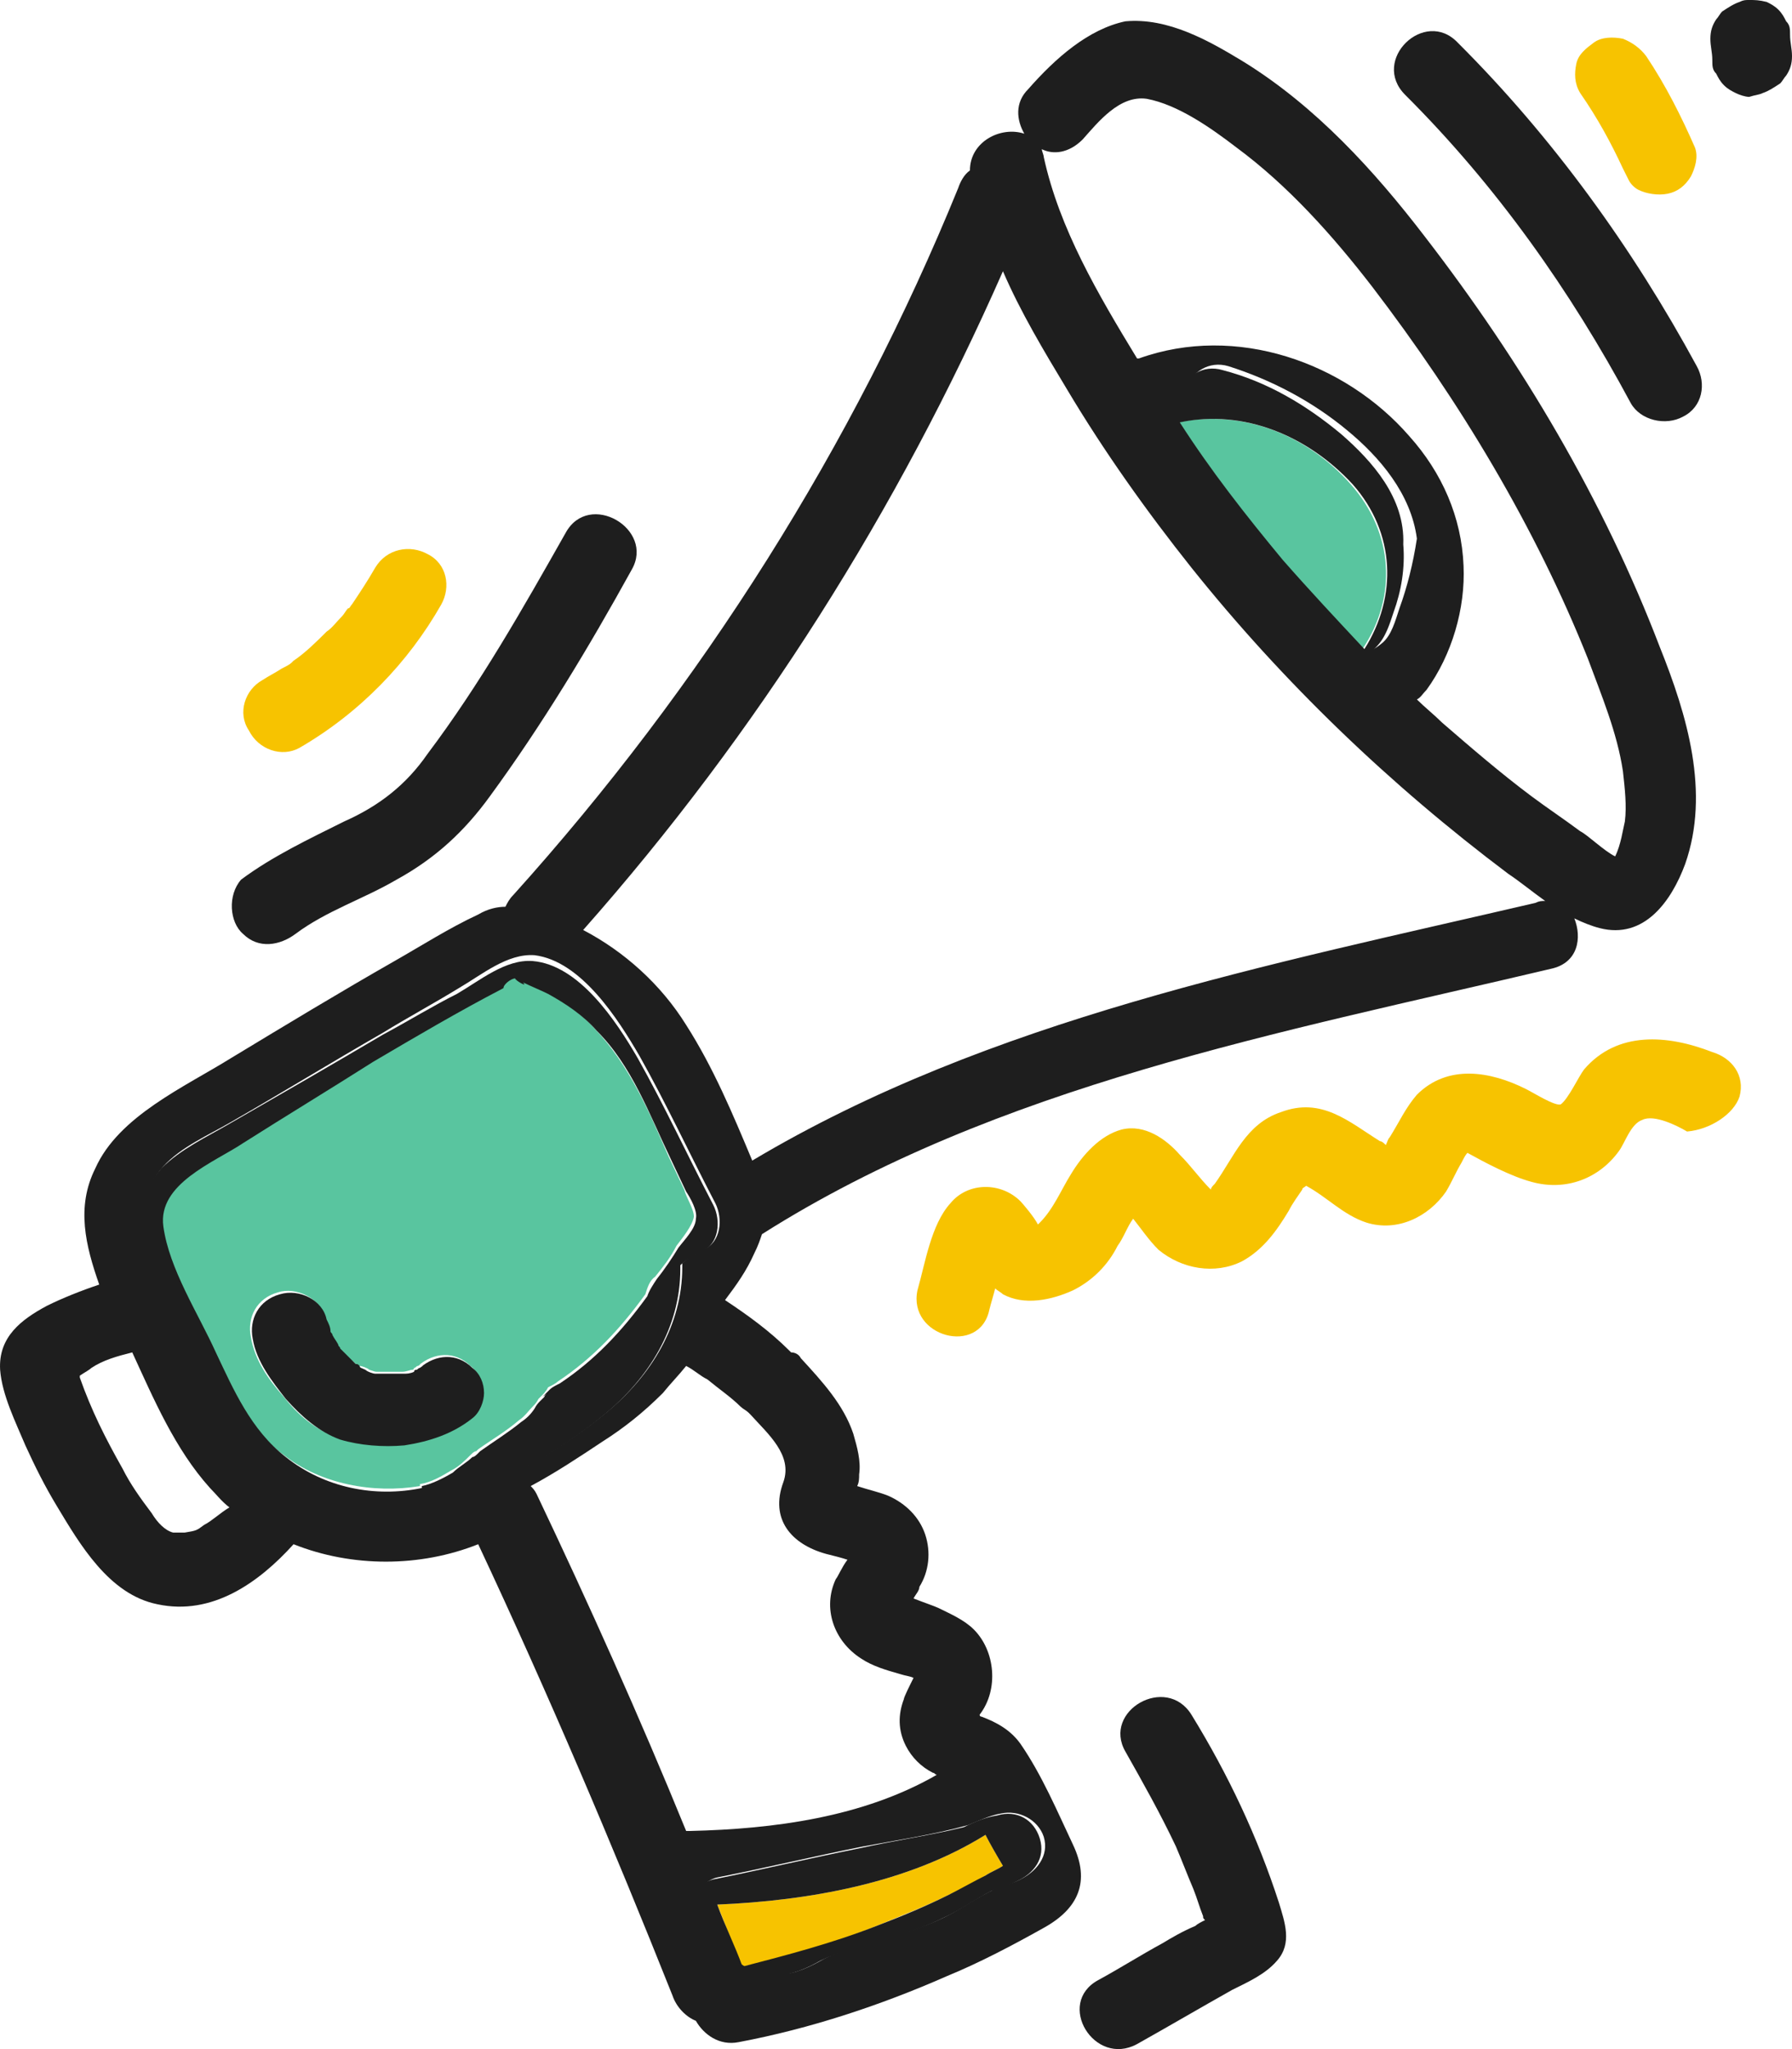 <svg width="56" height="64" viewBox="0 0 56 64" fill="none" xmlns="http://www.w3.org/2000/svg">
<path d="M36.808 13.192C37.84 14.645 38.873 16.097 40.026 17.489C40.816 18.457 41.666 19.365 42.577 20.273C43.67 18.639 43.549 16.642 42.213 15.129C40.877 13.616 38.873 12.769 36.808 13.192Z" fill="#59C59F"/>
<path d="M7.534 35.643C6.623 36.248 4.862 36.914 5.044 38.245C5.227 39.577 6.077 40.969 6.684 42.179C7.231 43.389 7.777 44.66 8.871 45.447C10.024 46.355 11.664 46.657 13.122 46.415C13.122 46.415 13.122 46.415 13.122 46.355C13.486 46.294 13.79 46.112 14.094 45.931C14.337 45.81 14.519 45.628 14.701 45.447C14.762 45.386 14.822 45.326 14.883 45.326L14.944 45.265C15.369 44.963 15.794 44.721 16.219 44.358C16.402 44.236 16.523 44.055 16.645 43.934C16.705 43.873 16.766 43.813 16.827 43.692C16.887 43.631 16.887 43.631 16.948 43.571C17.009 43.51 17.13 43.389 16.887 43.571C17.009 43.51 17.07 43.45 17.13 43.329C17.252 43.268 17.373 43.208 17.434 43.147C18.527 42.421 19.378 41.513 20.167 40.424C20.228 40.242 20.288 40 20.471 39.879C20.714 39.577 20.957 39.274 21.139 38.911C21.321 38.669 21.625 38.306 21.685 38.003C21.685 37.761 21.442 37.398 21.382 37.156L20.896 36.127C20.288 34.736 19.681 33.283 18.588 32.133C18.163 31.649 17.616 31.286 17.07 30.984C16.827 30.863 16.523 30.742 16.28 30.62C16.462 30.742 16.037 30.56 16.037 30.5C15.916 30.56 15.673 30.742 15.551 30.802C14.215 31.528 12.818 32.315 11.482 33.102C10.207 33.949 8.871 34.796 7.534 35.643ZM11.786 42.845C12.029 42.845 12.272 42.845 12.454 42.845C12.515 42.845 12.515 42.845 12.575 42.845C12.697 42.845 12.818 42.784 12.879 42.784C12.879 42.784 12.94 42.784 12.94 42.724C13.001 42.724 13.001 42.663 13.061 42.663C13.183 42.602 13.122 42.602 13.061 42.663C13.547 42.239 14.215 42.179 14.701 42.663C14.944 42.845 15.065 43.208 15.065 43.45C15.065 43.692 14.944 44.115 14.701 44.236C14.033 44.721 13.365 44.963 12.575 45.084C11.968 45.144 11.178 45.144 10.571 44.902C9.842 44.66 9.296 44.176 8.871 43.631C8.385 43.087 7.96 42.481 7.838 41.755C7.717 41.15 8.02 40.545 8.688 40.364C9.235 40.182 10.024 40.545 10.146 41.15C10.146 41.271 10.268 41.392 10.268 41.513C10.268 41.574 10.328 41.574 10.328 41.634C10.389 41.755 10.45 41.816 10.51 41.937C10.51 41.997 10.571 41.997 10.571 42.058C10.693 42.239 10.875 42.421 11.057 42.542L11.118 42.602C11.178 42.602 11.178 42.663 11.239 42.663C11.3 42.663 11.482 42.724 11.543 42.784C11.725 42.845 11.725 42.845 11.786 42.845Z" fill="#59C59F"/>
<path d="M23.205 61.423C24.662 61.12 26.059 60.697 27.395 60.152C28.124 59.849 28.913 59.547 29.642 59.184C30.007 59.002 30.432 58.821 30.796 58.579C30.979 58.458 31.161 58.397 31.343 58.276C31.161 57.974 30.918 57.55 30.796 57.308C28.367 58.821 25.27 59.365 22.415 59.486C22.658 60.092 22.901 60.757 23.205 61.423Z" fill="#F7C300"/>
<path d="M15.794 28.321C15.551 28.321 15.248 28.382 14.944 28.563C14.033 28.987 13.183 29.531 12.332 30.015C10.632 30.984 8.931 32.013 7.231 33.041C5.773 33.949 3.708 34.857 2.979 36.491C2.372 37.701 2.676 38.911 3.101 40.122C2.554 40.303 1.947 40.545 1.461 40.787C0.672 41.211 -0.057 41.755 0.004 42.784C0.064 43.571 0.489 44.418 0.793 45.144C1.097 45.81 1.4 46.415 1.765 47.02C2.494 48.231 3.405 49.804 4.923 50.107C6.624 50.47 8.081 49.441 9.174 48.231C10.996 48.957 13.122 48.957 14.944 48.231C17.13 52.89 19.135 57.611 21.017 62.331C21.139 62.694 21.442 62.996 21.746 63.117C21.989 63.541 22.475 63.904 23.082 63.783C25.329 63.359 27.516 62.633 29.581 61.725C30.613 61.302 31.646 60.757 32.617 60.213C33.711 59.608 34.075 58.76 33.529 57.611C33.043 56.582 32.557 55.432 31.889 54.464C31.585 54.04 31.16 53.798 30.674 53.617C30.674 53.617 30.613 53.617 30.613 53.556C31.221 52.769 31.099 51.559 30.431 50.893C30.128 50.591 29.702 50.409 29.338 50.228C29.216 50.167 28.852 50.046 28.548 49.925C28.609 49.804 28.731 49.683 28.731 49.562C29.034 49.078 29.095 48.473 28.913 47.928C28.731 47.383 28.305 46.96 27.759 46.718C27.455 46.597 27.151 46.536 26.787 46.415C26.848 46.294 26.848 46.173 26.848 46.052C26.909 45.629 26.787 45.205 26.666 44.781C26.362 43.873 25.694 43.147 25.026 42.421C24.965 42.3 24.844 42.24 24.722 42.24C24.722 42.24 24.722 42.24 24.661 42.179C24.054 41.574 23.386 41.09 22.657 40.606C23.022 40.122 23.325 39.698 23.568 39.153C23.69 38.911 23.75 38.73 23.811 38.548C31.16 33.889 40.027 32.255 48.469 30.258C49.319 30.076 49.441 29.289 49.198 28.684C49.441 28.805 49.744 28.926 49.987 28.987C51.384 29.35 52.234 28.14 52.66 26.99C53.449 24.751 52.72 22.33 51.87 20.212C50.109 15.613 47.558 11.316 44.521 7.383C42.942 5.325 41.12 3.328 38.873 1.936C37.78 1.271 36.505 0.545 35.168 0.666C34.014 0.908 32.982 1.815 32.132 2.784C31.706 3.207 31.767 3.752 32.01 4.176C31.281 3.933 30.31 4.418 30.31 5.325C30.128 5.446 30.006 5.688 29.945 5.87C26.666 13.918 21.928 21.422 16.037 27.958C15.916 28.079 15.855 28.2 15.794 28.321ZM6.381 47.626C6.138 47.807 6.138 47.807 5.773 47.867C5.713 47.867 5.713 47.867 5.713 47.867C5.713 47.867 5.713 47.867 5.591 47.867C5.53 47.867 5.53 47.867 5.53 47.867C5.53 47.867 5.47 47.867 5.409 47.867C5.166 47.807 4.923 47.565 4.741 47.262C4.376 46.778 4.073 46.355 3.83 45.87C3.283 44.902 2.858 44.055 2.494 43.026V42.966C2.676 42.845 2.797 42.784 2.858 42.724C3.222 42.482 3.648 42.361 4.133 42.24C4.802 43.692 5.47 45.265 6.563 46.476C6.745 46.657 6.927 46.899 7.17 47.081C6.866 47.262 6.624 47.504 6.381 47.626ZM30.249 57.005C30.553 56.884 30.917 56.703 31.281 56.642C31.828 56.521 32.435 56.824 32.617 57.368C32.8 57.974 32.375 58.458 31.889 58.7C31.646 58.821 31.403 58.881 31.099 59.002C30.553 59.244 30.067 59.608 29.581 59.849C28.731 60.273 27.82 60.515 26.909 60.757C26.483 60.878 26.119 60.999 25.755 61.181C25.329 61.423 24.844 61.665 24.358 61.665C23.629 61.725 22.961 61.362 22.657 60.757C22.232 60.697 21.807 60.455 21.686 59.971C21.564 59.426 21.868 58.76 22.414 58.639C23.933 58.337 25.451 57.974 26.969 57.671C27.941 57.489 29.156 57.308 30.249 57.005ZM23.143 43.934C23.204 43.995 23.325 44.055 23.386 44.116L23.447 44.176C23.993 44.781 24.783 45.447 24.479 46.294C24.054 47.444 24.722 48.231 25.815 48.533C26.058 48.594 26.301 48.654 26.483 48.715C26.301 48.957 26.18 49.259 26.119 49.32C25.694 50.228 26.058 51.256 26.909 51.801C27.273 52.043 27.698 52.164 28.123 52.285C28.305 52.346 28.427 52.346 28.548 52.406C28.427 52.648 28.245 53.011 28.245 53.072C28.062 53.556 28.062 54.04 28.305 54.524C28.488 54.887 28.791 55.19 29.156 55.371C29.216 55.371 29.216 55.432 29.277 55.432C26.969 56.763 24.176 57.126 21.564 57.187C21.503 57.187 21.503 57.187 21.442 57.187C19.985 53.617 18.406 50.107 16.766 46.657C16.705 46.536 16.645 46.476 16.584 46.415C17.373 45.992 18.102 45.507 18.831 45.023C19.499 44.6 20.106 44.116 20.714 43.51C20.957 43.208 21.2 42.966 21.442 42.663C21.686 42.784 21.868 42.966 22.111 43.087C22.475 43.389 22.839 43.632 23.143 43.934ZM33.832 4.357C34.318 3.812 34.986 2.965 35.836 3.086C36.808 3.268 37.841 3.994 38.63 4.599C40.27 5.809 41.667 7.383 42.882 8.956C45.614 12.527 47.983 16.46 49.623 20.575C50.048 21.725 50.534 22.875 50.716 24.085C50.777 24.63 50.838 25.174 50.777 25.658C50.716 25.901 50.655 26.385 50.473 26.748C50.109 26.566 49.623 26.082 49.38 25.961C48.894 25.598 48.348 25.235 47.862 24.872C46.89 24.146 45.979 23.359 45.068 22.572C44.825 22.33 44.521 22.088 44.278 21.846C44.4 21.785 44.461 21.664 44.582 21.543C45.372 20.454 45.797 19.002 45.736 17.67C45.675 16.158 45.068 14.766 44.035 13.616C42.031 11.316 38.63 10.106 35.593 11.195C35.593 11.195 35.593 11.195 35.533 11.195C34.318 9.198 33.103 7.141 32.617 4.902C32.617 4.841 32.557 4.72 32.557 4.66C32.921 4.841 33.407 4.781 33.832 4.357ZM43.732 19.002C43.61 19.365 43.489 19.849 43.185 20.091C42.76 20.454 42.214 20.575 41.728 20.333C41.363 20.152 41.181 19.849 40.938 19.546C40.695 19.244 40.452 18.941 40.27 18.639C39.845 18.094 39.42 17.549 39.055 16.944C38.63 16.4 38.266 15.794 37.901 15.189C37.841 15.068 37.719 14.947 37.658 14.766L37.537 14.584C37.476 14.463 37.355 14.403 37.294 14.282C37.233 14.221 37.233 14.221 37.173 14.161C37.173 14.161 37.112 14.161 37.112 14.1C36.626 13.797 36.444 13.192 36.747 12.648C36.808 12.527 36.869 12.466 36.99 12.345C36.99 12.285 36.99 12.224 37.051 12.164C37.233 11.619 37.78 11.256 38.387 11.437C39.723 11.861 40.999 12.527 42.092 13.434C43.124 14.282 44.096 15.431 44.278 16.823C44.157 17.61 43.975 18.336 43.732 19.002ZM31.342 8.472C31.889 9.743 32.617 10.953 33.346 12.164C34.5 14.1 35.836 15.976 37.233 17.731C40.088 21.301 43.428 24.509 47.133 27.292C47.497 27.534 47.862 27.837 48.287 28.14C48.165 28.14 48.105 28.14 47.983 28.2C39.663 30.137 30.917 31.831 23.508 36.249C22.9 34.796 22.293 33.344 21.442 32.013C20.653 30.742 19.499 29.713 18.224 29.047C23.69 22.875 28.062 15.915 31.342 8.472ZM19.985 32.981C20.835 34.494 21.564 36.067 22.354 37.58C22.596 38.064 22.536 38.79 21.989 39.032C21.746 39.153 21.503 39.274 21.321 39.456C21.321 39.516 21.321 39.577 21.321 39.577C21.321 41.392 20.349 42.966 18.953 44.116C17.556 45.265 15.734 46.294 14.033 46.899C10.753 48.049 7.717 45.507 6.077 42.905C5.287 41.635 4.741 40.182 4.498 38.73C4.376 37.883 4.498 37.096 5.105 36.43C5.652 35.825 6.502 35.462 7.231 35.038C8.81 34.131 10.389 33.162 11.968 32.255C12.758 31.77 13.547 31.347 14.337 30.863C15.066 30.439 15.855 29.773 16.705 29.834C18.163 30.015 19.317 31.831 19.985 32.981Z" fill="#1E1E1E"/>
<path d="M41.909 13.556C40.816 12.648 39.601 11.921 38.204 11.559C37.597 11.377 37.05 11.74 36.868 12.285C36.868 12.345 36.868 12.406 36.807 12.466C36.686 12.527 36.625 12.648 36.565 12.769C36.261 13.313 36.443 13.918 36.929 14.221C36.99 14.221 36.99 14.282 36.99 14.282C37.05 14.342 37.05 14.342 37.111 14.403C37.233 14.463 37.293 14.584 37.354 14.705L37.475 14.887C37.597 15.008 37.658 15.129 37.718 15.31C38.083 15.915 38.508 16.46 38.872 17.065C39.297 17.61 39.662 18.215 40.087 18.76C40.33 19.062 40.573 19.365 40.755 19.668C40.998 19.97 41.18 20.273 41.545 20.454C42.031 20.696 42.638 20.636 43.002 20.212C43.306 19.91 43.427 19.486 43.549 19.123C43.792 18.457 43.913 17.731 43.852 17.005C43.913 15.553 42.881 14.403 41.909 13.556ZM42.638 20.273C41.788 19.365 40.937 18.457 40.087 17.489C38.933 16.097 37.84 14.705 36.868 13.192C38.872 12.769 40.877 13.616 42.273 15.129C43.61 16.642 43.67 18.639 42.638 20.273Z" fill="#1E1E1E"/>
<path d="M11.968 32.315C10.328 33.283 8.749 34.191 7.17 35.099C6.441 35.523 5.652 35.886 5.044 36.491C4.437 37.156 4.315 37.943 4.437 38.79C4.68 40.243 5.226 41.695 6.016 42.966C7.656 45.568 10.692 48.049 13.972 46.96C15.673 46.355 17.495 45.326 18.892 44.176C20.288 43.026 21.26 41.453 21.26 39.638C21.26 39.577 21.26 39.517 21.26 39.517C21.442 39.335 21.685 39.214 21.928 39.093C22.475 38.851 22.535 38.125 22.293 37.641C21.503 36.128 20.774 34.554 19.924 33.041C19.256 31.892 18.102 30.137 16.644 30.016C15.794 29.955 15.005 30.621 14.276 31.044C13.547 31.407 12.757 31.892 11.968 32.315ZM16.098 30.56C16.098 30.621 16.523 30.863 16.341 30.681C16.584 30.802 16.887 30.923 17.13 31.044C17.677 31.347 18.223 31.71 18.648 32.194C19.742 33.283 20.288 34.796 20.956 36.188L21.442 37.217C21.564 37.398 21.807 37.822 21.746 38.064C21.746 38.367 21.382 38.73 21.199 38.972C21.017 39.274 20.774 39.638 20.531 39.94C20.41 40.122 20.288 40.303 20.228 40.485C19.438 41.574 18.588 42.482 17.495 43.208C17.373 43.268 17.252 43.329 17.191 43.389C17.13 43.45 17.009 43.571 16.948 43.632C17.191 43.45 17.009 43.571 17.009 43.632C16.948 43.692 16.948 43.692 16.887 43.752C16.826 43.813 16.766 43.874 16.705 43.995C16.584 44.176 16.462 44.297 16.28 44.418C15.915 44.721 15.43 45.023 15.005 45.326L14.944 45.386C14.883 45.447 14.822 45.508 14.762 45.508C14.579 45.689 14.336 45.81 14.154 45.992C13.851 46.173 13.486 46.355 13.182 46.415C13.182 46.415 13.182 46.415 13.182 46.476C11.725 46.778 10.146 46.476 8.931 45.508C7.838 44.66 7.291 43.389 6.745 42.24C6.198 41.029 5.287 39.638 5.105 38.306C4.923 36.975 6.684 36.309 7.595 35.704C8.931 34.857 10.328 34.01 11.664 33.162C13 32.376 14.336 31.589 15.733 30.863C15.733 30.742 15.976 30.56 16.098 30.56Z" fill="#1E1E1E"/>
<path d="M22.293 58.7C21.746 58.821 21.382 59.486 21.564 60.031C21.686 60.515 22.111 60.757 22.536 60.818C22.839 61.362 23.508 61.725 24.236 61.725C24.783 61.665 25.208 61.483 25.633 61.241C25.998 61.06 26.423 60.939 26.787 60.818C27.698 60.576 28.609 60.334 29.459 59.91C30.006 59.668 30.492 59.305 30.978 59.063C31.221 59.002 31.524 58.881 31.767 58.76C32.314 58.518 32.678 58.034 32.496 57.429C32.314 56.824 31.767 56.521 31.16 56.703C30.796 56.763 30.492 56.884 30.127 57.066C29.156 57.308 27.941 57.489 26.848 57.731C25.329 58.034 23.811 58.397 22.293 58.7ZM30.796 57.308C30.917 57.55 31.16 57.974 31.342 58.276C31.16 58.397 30.978 58.458 30.796 58.579C30.431 58.76 30.006 59.002 29.642 59.184C28.913 59.547 28.184 59.849 27.394 60.152C25.998 60.697 24.601 61.06 23.204 61.423C22.961 60.757 22.657 60.152 22.414 59.486C25.269 59.365 28.366 58.821 30.796 57.308Z" fill="#1E1E1E"/>
<path d="M50.959 12.587C51.262 13.132 52.052 13.313 52.599 13.011C53.206 12.708 53.327 11.982 53.024 11.437C51.02 7.746 48.529 4.297 45.553 1.331C44.521 0.242 42.82 1.876 43.914 2.965C46.768 5.81 49.076 9.077 50.959 12.587Z" fill="#1E1E1E"/>
<path d="M50.717 5.265C50.777 5.386 50.838 5.507 50.899 5.628C50.959 5.749 51.081 5.87 51.203 5.93C51.445 6.051 51.81 6.112 52.114 6.051C52.417 5.991 52.66 5.809 52.842 5.507C52.964 5.265 53.085 4.902 52.964 4.599C52.539 3.631 52.053 2.663 51.445 1.755C51.263 1.513 51.02 1.331 50.717 1.21C50.413 1.15 50.048 1.15 49.806 1.331C49.563 1.513 49.32 1.694 49.259 1.997C49.198 2.3 49.198 2.602 49.38 2.905C49.927 3.691 50.352 4.478 50.717 5.265Z" fill="#F7C300"/>
<path d="M55.089 2.905C55.271 2.844 55.453 2.723 55.635 2.602C55.696 2.542 55.757 2.421 55.818 2.36C55.939 2.179 56 1.997 56 1.755C56 1.513 55.939 1.331 55.939 1.089C55.939 0.908 55.939 0.787 55.818 0.666C55.757 0.545 55.696 0.424 55.575 0.303C55.453 0.182 55.332 0.121 55.21 0.061C54.967 0 54.846 0 54.663 0C54.542 0 54.481 0 54.36 0.061C54.178 0.121 53.995 0.242 53.813 0.363C53.752 0.424 53.692 0.545 53.631 0.605C53.51 0.787 53.449 0.968 53.449 1.21C53.449 1.452 53.51 1.634 53.51 1.876C53.51 2.058 53.51 2.179 53.631 2.3C53.692 2.421 53.752 2.542 53.874 2.663C53.995 2.784 54.117 2.844 54.238 2.905C54.36 2.965 54.542 3.026 54.663 3.026C54.846 2.965 54.967 2.965 55.089 2.905Z" fill="#1E1E1E"/>
<path d="M7.595 29.168C8.081 29.652 8.749 29.531 9.235 29.168C10.207 28.442 11.361 28.079 12.393 27.474C13.608 26.808 14.519 25.961 15.308 24.872C16.948 22.633 18.406 20.212 19.742 17.791C20.471 16.52 18.406 15.31 17.677 16.642C16.341 19.002 15.005 21.362 13.365 23.54C12.697 24.509 11.846 25.174 10.753 25.658C9.66 26.203 8.506 26.748 7.534 27.474C7.109 27.958 7.17 28.805 7.595 29.168Z" fill="#1E1E1E"/>
<path d="M9.356 23.359C11.239 22.27 12.757 20.696 13.789 18.881C14.093 18.336 13.972 17.61 13.364 17.307C12.818 17.005 12.089 17.126 11.725 17.731C11.482 18.155 11.239 18.518 10.996 18.881C10.935 18.941 10.935 19.002 10.874 19.002C10.813 19.062 10.753 19.183 10.692 19.244C10.51 19.425 10.388 19.607 10.206 19.728C9.902 20.031 9.538 20.394 9.174 20.636L9.113 20.696C9.052 20.757 8.931 20.817 8.809 20.878C8.627 20.999 8.384 21.12 8.202 21.241C7.655 21.543 7.412 22.27 7.777 22.814C8.08 23.419 8.809 23.662 9.356 23.359Z" fill="#F7C300"/>
<path d="M36.322 60.697C35.654 61.06 34.986 61.483 34.318 61.846C32.982 62.573 34.197 64.57 35.533 63.843C36.504 63.299 37.537 62.694 38.508 62.149C38.994 61.907 39.541 61.665 39.905 61.241C40.391 60.697 40.148 60.031 39.966 59.426C39.298 57.368 38.387 55.432 37.233 53.556C36.444 52.285 34.439 53.435 35.168 54.706C35.715 55.674 36.261 56.642 36.747 57.671C36.929 58.095 37.112 58.579 37.294 59.002C37.415 59.305 37.476 59.547 37.597 59.849C37.597 59.91 37.597 59.91 37.658 59.971C37.537 60.031 37.415 60.092 37.355 60.152C36.929 60.334 36.626 60.515 36.322 60.697Z" fill="#1E1E1E"/>
<path d="M54.36 34.252C54.542 33.586 54.117 33.041 53.51 32.86C52.113 32.315 50.534 32.194 49.501 33.404C49.319 33.646 49.016 34.312 48.773 34.494C48.59 34.554 47.922 34.13 47.679 34.01C46.586 33.465 45.25 33.223 44.278 34.191C43.914 34.615 43.732 35.038 43.428 35.522C43.367 35.583 43.367 35.643 43.307 35.764C43.246 35.704 43.185 35.643 43.124 35.643C42.153 35.038 41.302 34.252 40.027 34.736C38.934 35.099 38.569 36.127 37.962 36.975C37.901 37.035 37.84 37.096 37.84 37.156C37.476 36.793 37.233 36.43 36.869 36.067C36.444 35.583 35.776 35.099 35.047 35.28C34.379 35.462 33.832 36.067 33.468 36.672C33.164 37.156 32.921 37.761 32.496 38.185C32.435 38.245 32.435 38.245 32.435 38.245C32.314 38.004 31.949 37.58 31.889 37.519C31.281 36.914 30.249 36.914 29.702 37.58C29.095 38.245 28.913 39.456 28.67 40.303C28.366 41.755 30.613 42.361 30.917 40.908C30.978 40.666 31.038 40.485 31.099 40.242C31.16 40.303 31.281 40.364 31.342 40.424C32.01 40.787 32.86 40.606 33.528 40.303C34.136 40.001 34.622 39.516 34.925 38.911C35.108 38.669 35.229 38.306 35.411 38.064C35.654 38.367 35.897 38.73 36.201 39.032C36.929 39.637 37.962 39.819 38.812 39.395C39.48 39.032 39.906 38.427 40.27 37.822C40.391 37.58 40.574 37.338 40.695 37.156C40.695 37.096 40.756 37.096 40.816 37.035C40.816 37.035 40.877 37.035 40.816 37.035C41.485 37.398 41.97 37.943 42.699 38.185C43.671 38.488 44.643 38.004 45.189 37.217C45.371 36.914 45.493 36.612 45.675 36.309C45.736 36.188 45.797 36.067 45.857 36.007C46.404 36.309 47.194 36.733 47.862 36.914C48.955 37.217 49.987 36.793 50.595 35.946C50.777 35.704 50.959 35.099 51.323 34.978C51.688 34.796 52.417 35.159 52.72 35.341C53.449 35.28 54.178 34.796 54.36 34.252Z" fill="#F7C300"/>
<path d="M11.239 42.663C11.178 42.603 11.178 42.603 11.117 42.603C10.935 42.421 10.813 42.3 10.631 42.118C10.631 42.058 10.571 42.058 10.571 41.998C10.51 41.877 10.449 41.816 10.388 41.695C10.388 41.634 10.328 41.634 10.328 41.574C10.328 41.453 10.267 41.332 10.206 41.211C10.085 40.606 9.356 40.242 8.749 40.424C8.08 40.606 7.777 41.211 7.898 41.816C8.02 42.542 8.506 43.147 8.931 43.692C9.417 44.236 9.963 44.721 10.631 44.963C11.239 45.144 11.967 45.205 12.636 45.144C13.425 45.023 14.154 44.781 14.761 44.297C15.004 44.115 15.126 43.752 15.126 43.51C15.126 43.208 15.004 42.905 14.761 42.724C14.275 42.239 13.607 42.3 13.121 42.724C13.182 42.663 13.304 42.603 13.121 42.724C13.061 42.724 13.061 42.784 13 42.784C13 42.784 12.939 42.784 12.939 42.845C12.818 42.905 12.696 42.905 12.636 42.905C12.575 42.905 12.575 42.905 12.514 42.905C12.271 42.905 12.028 42.905 11.846 42.905C11.785 42.905 11.725 42.905 11.725 42.905C11.664 42.905 11.482 42.845 11.421 42.784C11.299 42.724 11.239 42.724 11.239 42.663Z" fill="#1E1E1E"/>
</svg>
